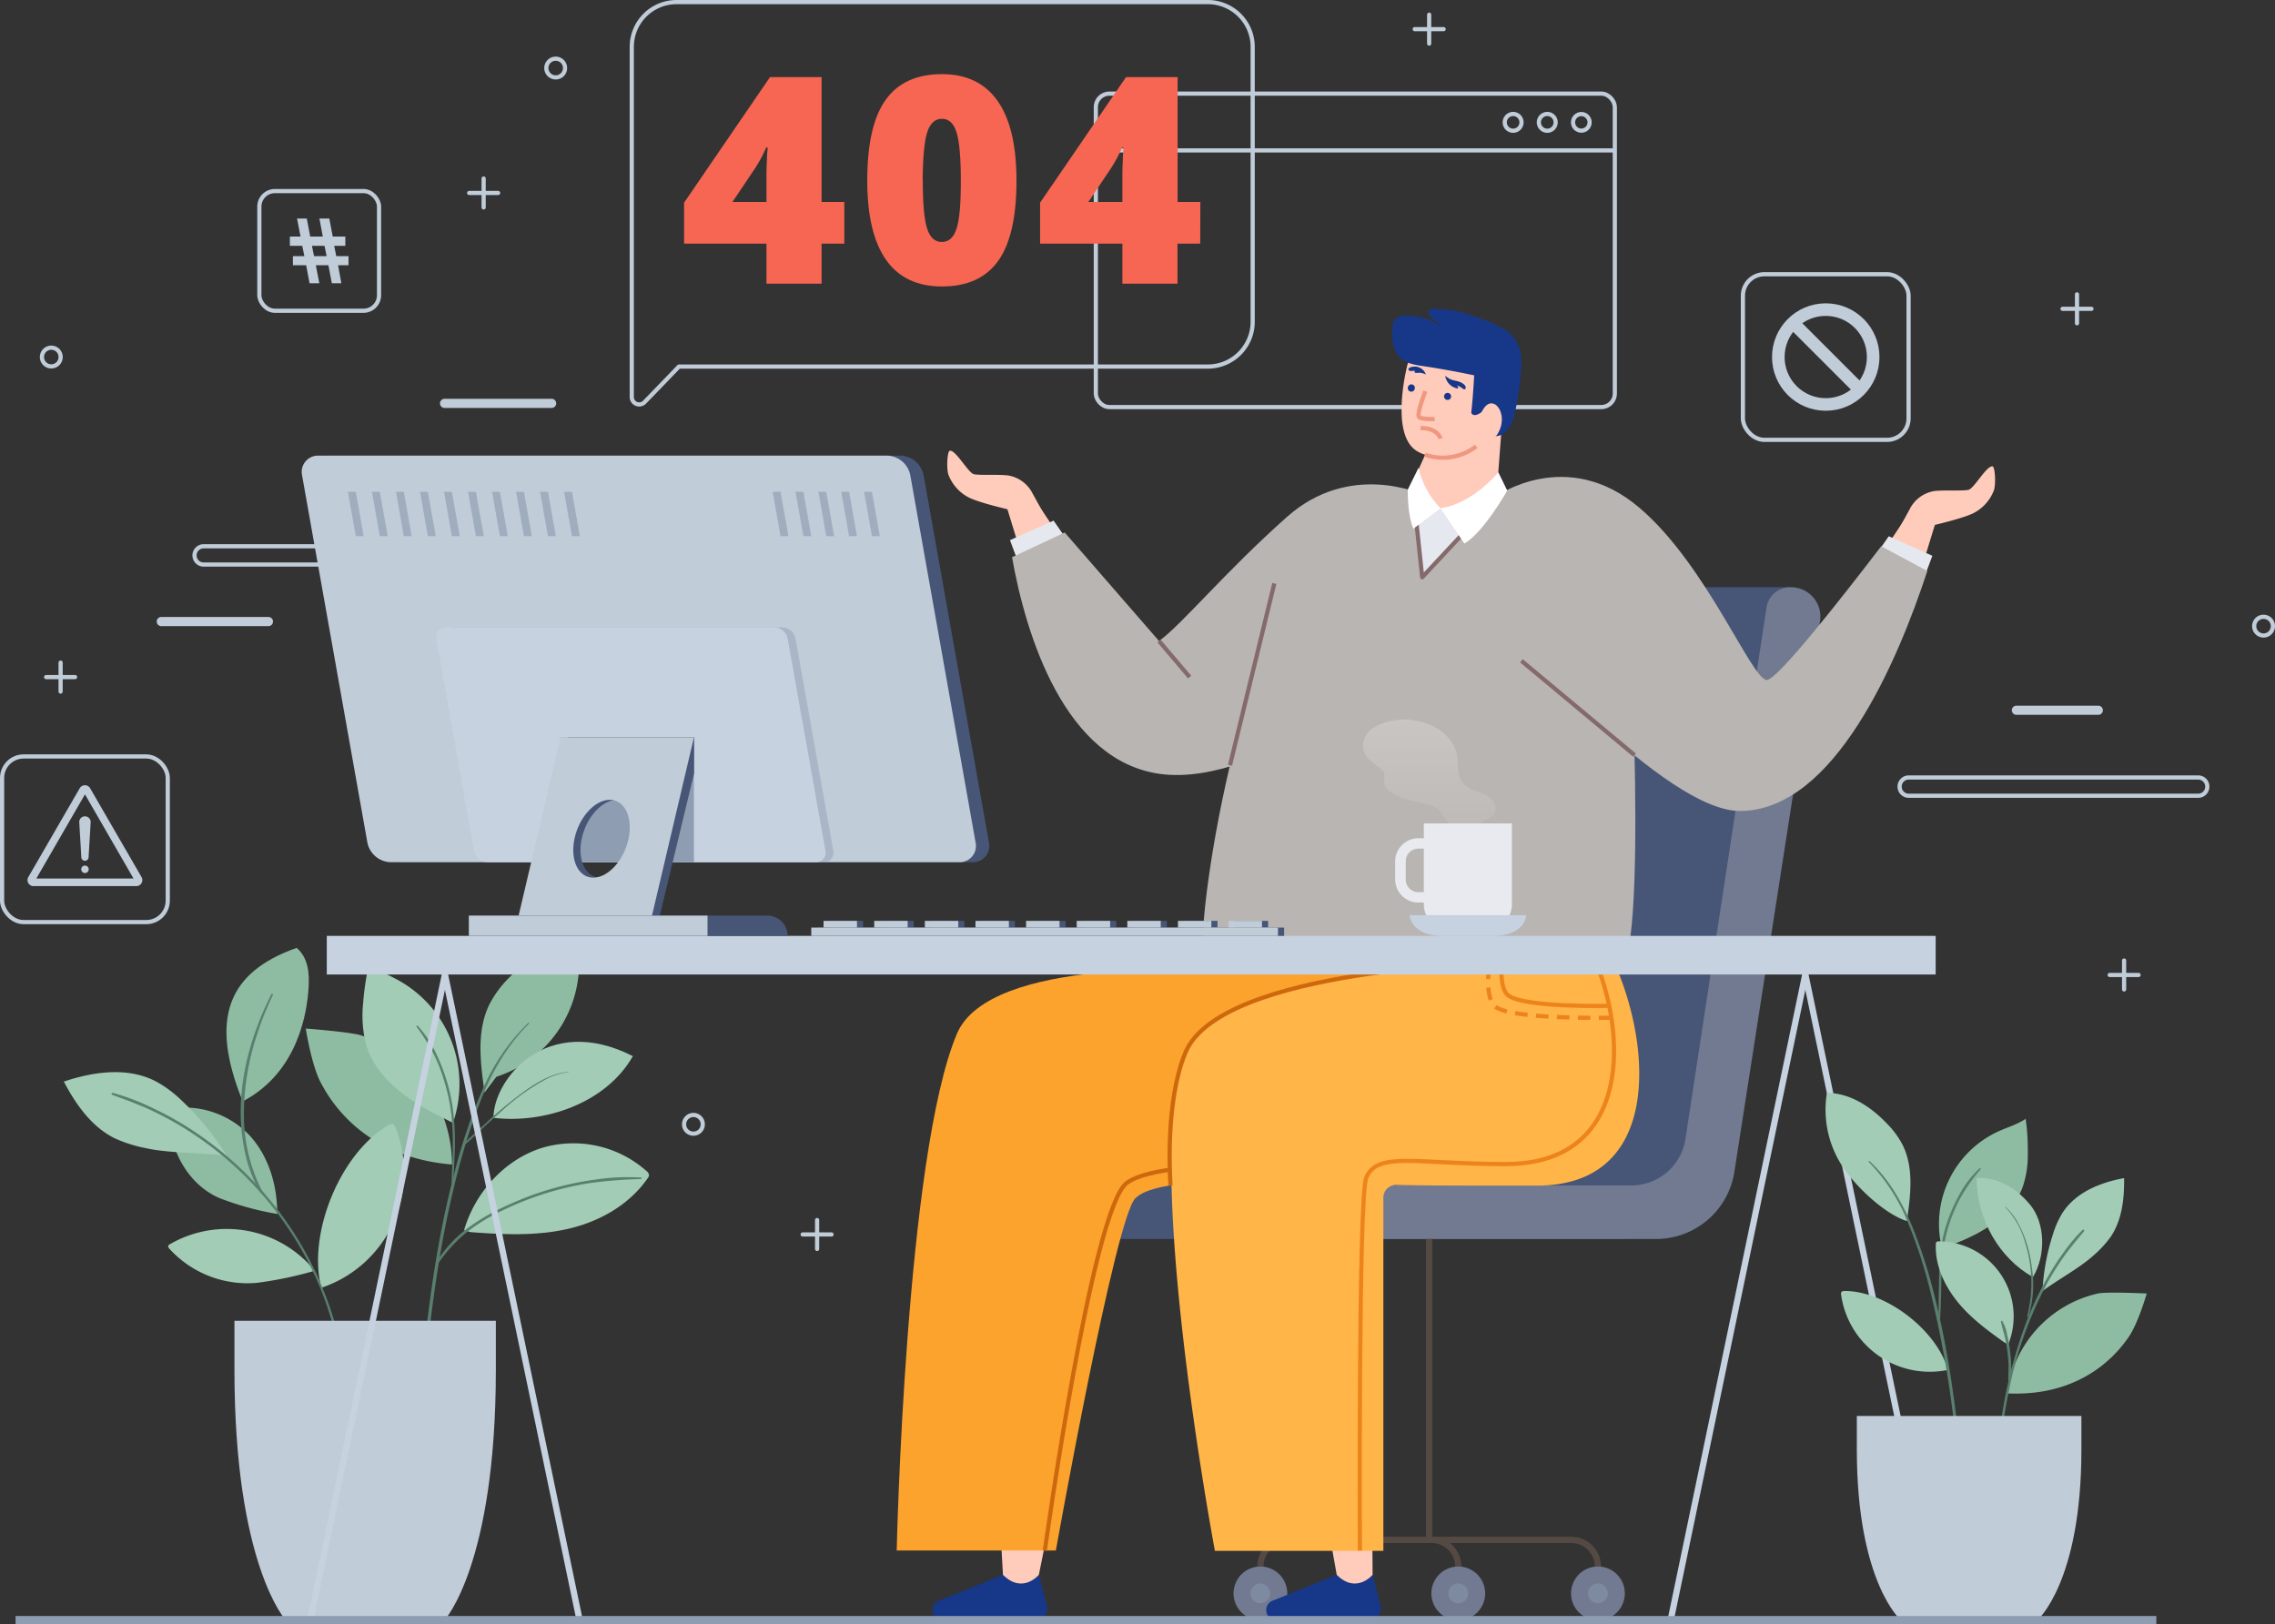 <svg id="OBJECTS" xmlns="http://www.w3.org/2000/svg" xmlns:xlink="http://www.w3.org/1999/xlink" viewBox="0 0 542.45 387.4"><rect x="0" y="0" width="542.45" height="387.4" fill="#333333" stroke="none"/><defs><style>.cls-1,.cls-15,.cls-18,.cls-2,.cls-20,.cls-21,.cls-24,.cls-28,.cls-3,.cls-35,.cls-6,.cls-9{fill:none;}.cls-1,.cls-2,.cls-3,.cls-6{stroke:#c0ccd8;}.cls-1,.cls-15,.cls-18,.cls-20,.cls-21,.cls-24,.cls-28,.cls-3,.cls-35,.cls-9{stroke-miterlimit:10;}.cls-2,.cls-22,.cls-6{stroke-linejoin:round;}.cls-3{stroke-width:3px;}.cls-4{fill:#f76652;}.cls-5{fill:#c0ccd8;}.cls-6{stroke-linecap:round;}.cls-7{fill:#475577;}.cls-8{fill:#717a91;}.cls-9{stroke:#544943;}.cls-28,.cls-9{stroke-width:1.5px;}.cls-10,.cls-30{opacity:0.45;}.cls-11,.cls-30{fill:#8e9db2;}.cls-12{fill:#ffcbbb;}.cls-13,.cls-22{fill:#e6e8ef;}.cls-14{fill:#b9b5b2;}.cls-15,.cls-22{stroke:#846a6a;}.cls-16{fill:#173789;}.cls-17{fill:#fca32d;}.cls-18{stroke:#ce680d;}.cls-19{fill:#ffb548;}.cls-20,.cls-21{stroke:#ed841b;}.cls-21{stroke-dasharray:3 2;}.cls-23{fill:#fff;}.cls-24{stroke:#ef977f;}.cls-25{fill:#8ebca2;}.cls-26{fill:#a2ccb6;}.cls-27{fill:#597f6e;}.cls-28{stroke:#c6d2e0;}.cls-29{fill:#c6d2e0;}.cls-31{opacity:0.65;}.cls-32{opacity:0.55;}.cls-33{fill:url(#linear-gradient);}.cls-34{fill:#e8eaef;}.cls-35{stroke:#8e9db2;stroke-width:2px;}</style><linearGradient id="linear-gradient" x1="201.64" y1="199.19" x2="201.64" y2="171.58" gradientTransform="matrix(-1, 0, 0, 1, 542.45, 0)" gradientUnits="userSpaceOnUse"><stop offset="0" stop-color="#fff" stop-opacity="0.1"/><stop offset="1" stop-color="#fff" stop-opacity="0.4"/></linearGradient></defs><rect class="cls-1" x="261.29" y="22.33" width="123.75" height="74.75" rx="3.21" transform="translate(646.33 119.41) rotate(180)"/><line class="cls-1" x1="385.04" y1="35.87" x2="261.29" y2="35.87"/><circle class="cls-1" cx="377.05" cy="29.18" r="1.98"/><path class="cls-1" d="M366.93,29.18a2,2,0,1,0,2-2A2,2,0,0,0,366.93,29.18Z"/><path class="cls-1" d="M358.79,29.18a2,2,0,1,0,2-2A2,2,0,0,0,358.79,29.18Z"/><rect class="cls-2" x="415.58" y="65.4" width="39.5" height="39.5" rx="5.12"/><circle class="cls-3" cx="435.33" cy="85.15" r="11.31"/><line class="cls-3" x1="427.69" y1="77.16" x2="443.66" y2="93.13"/><path class="cls-2" d="M153.69,95.91l8.2-8.49H288a10.69,10.69,0,0,0,10.69-10.68V11.18A10.69,10.69,0,0,0,288,.5H161.32a10.68,10.68,0,0,0-10.68,10.68v83.5A1.77,1.77,0,0,0,153.69,95.91Z"/><path class="cls-4" d="M201.32,58.11H195.9v9.54H182.76V58.11H163.11V48.34L183.6,18.39h12.3V48.17h5.42Zm-18.56-9.94V42.45c0-1.08,0-2.53.11-4.37a26.15,26.15,0,0,1,.19-2.88h-.37a35.09,35.09,0,0,1-2.6,4.86l-5.45,8.11Z"/><path class="cls-4" d="M242.37,43.09q0,13.06-4.38,19.15t-13.41,6.08q-8.84,0-13.31-6.35t-4.48-18.88q0-13.14,4.38-19.27t13.41-6.14q8.79,0,13.29,6.39T242.37,43.09Zm-22.34,0q0,8.35,1.05,11.49t3.5,3.13q2.49,0,3.52-3.23t1-11.39q0-8.19-1-11.47t-3.5-3.29q-2.46,0-3.5,3.17T220,43.09Z"/><path class="cls-4" d="M286.18,58.11h-5.42v9.54H267.62V58.11H248V48.34l20.49-29.95h12.3V48.17h5.42Zm-18.56-9.94V42.45c0-1.08,0-2.53.11-4.37a26.15,26.15,0,0,1,.19-2.88h-.37a36.2,36.2,0,0,1-2.6,4.86l-5.45,8.11Z"/><rect class="cls-2" x="0.5" y="180.41" width="39.5" height="39.5" rx="5.12"/><path class="cls-5" d="M7.52,211.25a1.26,1.26,0,0,0,.47.08H32.51a1.42,1.42,0,0,0,1.24-.72,1.43,1.43,0,0,0,0-1.43L21.5,188A1.44,1.44,0,0,0,19,188L6.75,209.18a1.43,1.43,0,0,0,0,1.44A1.41,1.41,0,0,0,7.52,211.25Zm24.31-1.74H8.67l11.59-20.06Z"/><path class="cls-5" d="M20.25,205.29h0a.86.86,0,0,0,.87-.82l.5-8.36a1.36,1.36,0,0,0-1.36-1.42h0a1.35,1.35,0,0,0-1.36,1.42l.49,8.35A.86.86,0,0,0,20.25,205.29Z"/><path class="cls-5" d="M19.37,207.31a.89.89,0,1,0,.88-.88A.87.87,0,0,0,19.37,207.31Z"/><path class="cls-6" d="M537.49,149.33a2.23,2.23,0,1,0,2.23-2.23A2.22,2.22,0,0,0,537.49,149.33Z"/><path class="cls-6" d="M163.11,268.14a2.23,2.23,0,1,0,2.23-2.23A2.23,2.23,0,0,0,163.11,268.14Z"/><path class="cls-6" d="M10,85.15a2.23,2.23,0,1,0,2.23-2.23A2.23,2.23,0,0,0,10,85.15Z"/><path class="cls-6" d="M130.27,16.23A2.23,2.23,0,1,0,132.5,14,2.23,2.23,0,0,0,130.27,16.23Z"/><line class="cls-6" x1="14.45" y1="158.03" x2="14.45" y2="164.93"/><line class="cls-6" x1="11" y1="161.48" x2="17.9" y2="161.48"/><line class="cls-6" x1="194.83" y1="290.96" x2="194.83" y2="297.86"/><line class="cls-6" x1="191.38" y1="294.41" x2="198.28" y2="294.41"/><line class="cls-6" x1="340.77" y1="3.5" x2="340.77" y2="10.4"/><line class="cls-6" x1="337.32" y1="6.95" x2="344.22" y2="6.95"/><line class="cls-6" x1="495.24" y1="70.2" x2="495.24" y2="77.1"/><line class="cls-6" x1="491.79" y1="73.65" x2="498.69" y2="73.65"/><line class="cls-6" x1="506.47" y1="229.07" x2="506.47" y2="235.97"/><line class="cls-6" x1="503.02" y1="232.52" x2="509.92" y2="232.52"/><line class="cls-6" x1="115.32" y1="42.57" x2="115.32" y2="49.47"/><line class="cls-6" x1="111.87" y1="46.02" x2="118.77" y2="46.02"/><path class="cls-1" d="M455.13,189.78h69a2.17,2.17,0,0,0,2.18-2.18h0a2.17,2.17,0,0,0-2.18-2.18h-69a2.18,2.18,0,0,0-2.19,2.18h0A2.18,2.18,0,0,0,455.13,189.78Z"/><path class="cls-1" d="M48.57,134.64h69.05a2.18,2.18,0,0,0,2.18-2.18h0a2.18,2.18,0,0,0-2.18-2.18H48.57a2.18,2.18,0,0,0-2.19,2.18h0A2.18,2.18,0,0,0,48.57,134.64Z"/><path class="cls-5" d="M38.46,149.33H64a1.09,1.09,0,0,0,1.09-1.1h0A1.09,1.09,0,0,0,64,147.14H38.46a1.09,1.09,0,0,0-1.09,1.09h0A1.09,1.09,0,0,0,38.46,149.33Z"/><path class="cls-5" d="M106,97.29h25.53a1.09,1.09,0,0,0,1.09-1.09h0a1.09,1.09,0,0,0-1.09-1.09H106a1.09,1.09,0,0,0-1.09,1.09h0A1.09,1.09,0,0,0,106,97.29Z"/><path class="cls-5" d="M480.79,170.48h19.53a1.09,1.09,0,0,0,1.09-1.09h0a1.09,1.09,0,0,0-1.09-1.09H480.79a1.09,1.09,0,0,0-1.09,1.09h0A1.09,1.09,0,0,0,480.79,170.48Z"/><rect class="cls-2" x="61.84" y="45.57" width="28.54" height="28.54" rx="3.7"/><path class="cls-5" d="M72.07,58.63l.5,2.45H69.84v2.18H73l.81,4.29h2.33l-.83-4.29h3l.81,4.29h2.27l-.78-4.29H83.1V61.08H80.18l-.5-2.45h2.66V56.42h-3l-.82-4.3H76.16l.81,4.3h-3l-.82-4.3H70.83l.83,4.3H69.12v2.21Zm5.81,2.45h-3l-.5-2.45h3Z"/><path class="cls-7" d="M316.43,271.54l20.05-131.49h90.3L405.13,279.39a18.88,18.88,0,0,1-19.05,16.09H234.25l-1.12-12.77h70.12A13.07,13.07,0,0,0,316.43,271.54Z"/><path class="cls-8" d="M401.89,271.54,421.2,144.92a5.7,5.7,0,0,1,5.75-4.87h.18A7,7,0,0,1,434,147.9L413.56,279.39a18.89,18.89,0,0,1-19.06,16.09H296.71l-1.12-12.77h93.12A13.05,13.05,0,0,0,401.89,271.54Z"/><line class="cls-9" x1="340.77" y1="295.48" x2="340.77" y2="367.25"/><path class="cls-9" d="M381,373.59h0a6.34,6.34,0,0,0-6.35-6.34H306.87a6.34,6.34,0,0,0-6.34,6.34h0"/><path class="cls-9" d="M347.71,373.59h0a6.34,6.34,0,0,0-6.34-6.34"/><path class="cls-8" d="M374.6,380a6.41,6.41,0,1,0,6.41-6.4A6.41,6.41,0,0,0,374.6,380Z"/><g class="cls-10"><path class="cls-11" d="M378.65,380a2.36,2.36,0,1,0,2.36-2.35A2.36,2.36,0,0,0,378.65,380Z"/></g><path class="cls-8" d="M341.3,380a6.41,6.41,0,1,0,6.41-6.4A6.41,6.41,0,0,0,341.3,380Z"/><g class="cls-10"><path class="cls-11" d="M345.35,380a2.36,2.36,0,1,0,2.36-2.35A2.36,2.36,0,0,0,345.35,380Z"/></g><path class="cls-8" d="M294.13,380a6.4,6.4,0,1,0,6.4-6.4A6.41,6.41,0,0,0,294.13,380Z"/><g class="cls-10"><path class="cls-11" d="M298.18,380a2.35,2.35,0,1,0,2.35-2.35A2.36,2.36,0,0,0,298.18,380Z"/></g><path class="cls-12" d="M270.19,154.16,247.31,120l-7.09,1.48c5.41,18.25,9,25.47,9,25.47"/><path class="cls-12" d="M243.86,127.11l-3.64-5.66s-6.79-1.57-9.26-2.82a10.23,10.23,0,0,1-4.8-5.38c-.53-1.45-.3-5.69.32-5.76,1.46-.16,4.37,5.28,5.73,5.6s5.79,0,8.22.31a8,8,0,0,1,5.82,4.37l3.74,6.78"/><polyline class="cls-13" points="255.24 129.98 251.22 124.16 240.82 128.82 244.12 137.67"/><path class="cls-14" d="M338.74,117.79s-16.95-7.79-31.88,5.49-25,25.61-30.5,29.6L253.87,127l-12.56,5.89c3.31,18.74,12.61,48.61,35.35,51.69,24.61,3.33,60.7-27,60.7-27"/><line class="cls-15" x1="283.66" y1="161.48" x2="276.36" y2="152.88"/><path class="cls-16" d="M247.7,375.58l1.9,7.31a2.8,2.8,0,0,1-2.71,3.51H224.75a2.41,2.41,0,0,1-2.41-2.42h0a2.41,2.41,0,0,1,1.68-2.29l15.13-6.11"/><path class="cls-12" d="M260.47,261.44C264,298.59,247.7,375.58,247.7,375.58s-3.87,4.68-8.55,0c0,0-3.92-73.4-8.06-106.41"/><path class="cls-17" d="M313.28,217.93l-25.41,13.32v.26s-51.85-3.48-59.69,15c-12.28,29-14.37,123.27-14.37,123.27h37.95s14.12-79.19,18.95-84,24.74-4.47,61.36-4.47c41.13,0,21.05-53,5.74-57.58"/><path class="cls-18" d="M249.13,369.81s11.28-81.71,19.57-87.71c10.12-7.31,57.91-2.53,57.91-2.53"/><path class="cls-16" d="M327.28,375.58l1.9,7.31a2.8,2.8,0,0,1-2.71,3.51H304.33a2.41,2.41,0,0,1-2.41-2.42h0a2.41,2.41,0,0,1,1.68-2.29l15.13-6.11"/><path class="cls-12" d="M323.6,261.44c3.53,37.15,3.68,114.14,3.68,114.14s-3.87,4.68-8.55,0c0,0-13.32-73.4-17.46-106.41"/><path class="cls-19" d="M358.1,229.59s-66.65,1.08-75.37,21.27c-10.73,24.84,6.95,119,6.95,119h40.17v-84.2a3,3,0,0,1,2.91-3.05c5.57.15,18,.15,33.74.15,41.13,0,21.05-64,5.74-68.56"/><path class="cls-18" d="M358.1,229.59s-66.65,1.08-75.37,21.27c-2.91,6.73-4.42,18.19-3.64,31.85"/><path class="cls-20" d="M324.25,369.81s-.4-84.52,1.54-89c2.69-6.27,11.9-3.19,33.27-3.19,41.13,0,24.37-58.88,9.06-63.43"/><path class="cls-20" d="M383.7,239.88s-21.11.51-24.31-2.68,0-17.71,0-17.71"/><path class="cls-21" d="M384.22,242.72s-24.11.51-27.76-2.7,0-17.72,0-17.72"/><path class="cls-14" d="M388.29,141.61s5.06,89.9-2.6,89.9-92.82-.26-97.82-.26,6.69-76.88,23.51-93.12c0,0,24.95-27.07,35.95-24.48S388.29,141.61,388.29,141.61Z"/><line class="cls-15" x1="293.28" y1="182.5" x2="303.85" y2="139.15"/><path class="cls-12" d="M431.38,157.89l22.88-34.19,7.09,1.48c-5.41,18.25-9,25.47-9,25.47"/><path class="cls-12" d="M457.71,130.84l3.64-5.66s6.8-1.57,9.26-2.83a10.21,10.21,0,0,0,4.8-5.37c.53-1.45.3-5.7-.32-5.76-1.46-.16-4.37,5.28-5.73,5.6s-5.79,0-8.22.3a8,8,0,0,0-5.82,4.38l-3.74,6.78"/><polyline class="cls-13" points="446.33 133.71 450.35 127.89 460.75 132.55 457.45 141.4"/><path class="cls-14" d="M356.82,118.31s16.75-11.91,34,2.72c16.12,13.63,26.86,41.14,30.47,41.14,2.5,0,18-19.78,27.26-31.89l11,5.89c-6.94,21.19-22.07,57.24-44.72,57.24-17.76,0-54.24-41.61-54.24-41.61"/><line class="cls-15" x1="389.75" y1="180.1" x2="362.76" y2="157.59"/><polyline class="cls-22" points="355.21 120.43 339.11 137.67 337.01 117.74"/><path class="cls-12" d="M342.28,103,337.76,113s-1.83,5.68,5.72,8.26a12.6,12.6,0,0,0,13.34-2.9L358,102.74"/><path class="cls-23" d="M357.26,112.64s-6,7.46-13.78,8.57l5.68,8.42C353.76,127,359.39,117,359.39,117Z"/><path class="cls-23" d="M338.23,111.58a20.18,20.18,0,0,0,5.25,9.63L337,126.1c-1.49-3.66-1.32-9.36-1.32-9.36Z"/><path class="cls-12" d="M335.58,87s-4.28,16.37,2.14,20.5,17.57-2.15,18.22-4.21,3.56-19.52-.63-20.83C347.87,80.13,337.76,80,335.58,87Z"/><path class="cls-16" d="M335.71,92.31a.84.84,0,1,0,1.63.38.83.83,0,0,0-.62-1A.85.85,0,0,0,335.71,92.31Z"/><path class="cls-16" d="M337.14,87.44c-.28,0-1.54.17-1.27.79.12.27.56.27.8.25a2.14,2.14,0,0,1,.76,0,.87.87,0,0,0-.16.26c-.08.18.54.2.61.2a3.42,3.42,0,0,1,2.11.39A2.78,2.78,0,0,0,337.14,87.44Z"/><path class="cls-16" d="M346,94.58a.84.84,0,1,1-.79-.88A.84.84,0,0,1,346,94.58Z"/><path class="cls-16" d="M348.47,91.27c.6.33,1.1.77,1,1.27s-.5.29-.75.1a4.36,4.36,0,0,0-1.36-.73.94.94,0,0,1,.33.75,3.56,3.56,0,0,1-3.09-3.06,5.6,5.6,0,0,0,1.17.81C346.62,90.81,347.59,90.8,348.47,91.27Z"/><path class="cls-24" d="M339.87,93.29s-2.28,5.74-1.46,6.24,3.67.43,3.67.43"/><path class="cls-24" d="M339.78,108.45a13.09,13.09,0,0,0,12.21-2"/><path class="cls-24" d="M343.48,104.61s-.58-2.53-4.74-2.53"/><path class="cls-16" d="M332,78.22a3.48,3.48,0,0,1,.72-2.17,3.37,3.37,0,0,1,2.49-.79A15.05,15.05,0,0,1,344,78.07l-2.09-1.82c-.55-.48-1.79-1.24-1.19-2.13s2-.34,2.77-.35c3.58,0,7,1.23,10.33,2.49a27.08,27.08,0,0,1,4.73,2.19A9,9,0,0,1,362,82.24a10.81,10.81,0,0,1,.74,4.48,54.86,54.86,0,0,1-.88,8.17c-.47,3-1.18,8.78-5.15,9.13a3.21,3.21,0,0,1-2.23-.34,2.79,2.79,0,0,1-.93-2,10.26,10.26,0,0,1,.24-3.7c-.75.41-1.45,1.08-2.28,1a.8.8,0,0,1-.66-.45,1.18,1.18,0,0,1,0-.53c.31-2.83.48-5.64.66-8.48q-6.09-1.29-12.25-2.22c-1.82-.27-3.75-.57-5.16-1.75C332.08,83.81,331.74,80.84,332,78.22Z"/><path class="cls-12" d="M352.93,99.07c.68-1.67,1.86-3.67,3.7-2.54a3.65,3.65,0,0,1,1.27,2.08c.84,2.74-1.13,7-3.82,6.59-1.32-.19-2.05-1.75-2.58-3"/><path class="cls-25" d="M107.78,277.72a33.15,33.15,0,0,0-10.29-23.87A32.74,32.74,0,0,0,86.36,247c-2.32-.86-13.45-1.7-13.45-1.7s1.3,8.49,3.51,12.77c5.17,10,15.39,18.37,31.36,19.65"/><path class="cls-26" d="M75.05,303.06a27.08,27.08,0,0,0-34.52-6.34c-.18.1-.38.23-.43.43a.81.81,0,0,0,.28.65,25.17,25.17,0,0,0,20.92,8.14,90.79,90.79,0,0,0,13.75-2.88"/><path class="cls-25" d="M66.11,289.52c0-7.77-2.59-14.74-7.15-19.3a21.44,21.44,0,0,0-18-5.86.93.93,0,0,0-.66.28,1.22,1.22,0,0,0-.21.89c.39,9.35,5.08,17.09,12.23,20.2a71.38,71.38,0,0,0,13.78,3.79"/><path class="cls-26" d="M54.05,275.62A65.73,65.73,0,0,0,43,262.16,27.72,27.72,0,0,0,37.35,258c-6.69-3.6-14.94-2.48-22.13-.05,2.86,5.43,6.59,10.75,12.08,13.5A33,33,0,0,0,35,273.87c5.26,1.17,13.67,1.06,19,1.75"/><path class="cls-25" d="M57.88,262.66c13.38-7,15.36-21.63,15.69-27,.22-3.39,0-7.16-2.83-9.6-16.58,5.84-20.81,17.06-12.86,36.64"/><path class="cls-25" d="M115.54,260.55c-1-7.12-2-14.77,1.25-21.2a25.48,25.48,0,0,1,4.61-6.18c4.35-4.48,10-8.18,16.29-8.19a28.48,28.48,0,0,1-19.34,31.82"/><path class="cls-26" d="M76.62,307.12a28.91,28.91,0,0,0,17.65-38.26c-.14-.32-.31-.68-.64-.79a1.25,1.25,0,0,0-.94.23c-11.54,6.64-19.44,25.94-16.07,38.82"/><path class="cls-26" d="M108,267.79a28.29,28.29,0,0,0-13-34c-2.35-1.3-4.9-2.28-7-4a66.32,66.32,0,0,0-1.42,9.51,28,28,0,0,0,.61,9.45c2.17,7.91,9.46,13.28,16.78,17"/><path class="cls-26" d="M117.66,266.59c12,1.46,26.82-3.39,33.24-14.71-20.55-10.45-33.24,5.53-33.24,14.71"/><path class="cls-26" d="M110.65,293.41c2.69-9.23,9.79-16.8,18.33-19.57a26.23,26.23,0,0,1,25.2,5.47,1.3,1.3,0,0,1,.57,1,1.37,1.37,0,0,1-.28.64c-4.6,6.64-11.92,10.56-19.42,12.21s-15.23,1.26-22.86.69"/><path class="cls-27" d="M125.9,244A49,49,0,0,0,115,260a129.92,129.92,0,0,0-6.66,19.78c-3.8,14.4-5.91,29.21-7.43,44-.87,8.42-1.65,16.88-2,25.34,0,.28.39.27.42,0,.85-7.4,1.35-14.85,2.07-22.26s1.56-14.89,2.69-22.3c1.1-7.25,2.46-14.47,4.2-21.6a155,155,0,0,1,6.22-20.23c2.7-6.82,6.34-13.39,11.61-18.57.13-.13-.07-.33-.2-.21Z"/><path class="cls-27" d="M104.43,301.4a35,35,0,0,1,6.69-7.38,43.4,43.4,0,0,1,8.58-5.28,73.73,73.73,0,0,1,20.69-6.55,111.84,111.84,0,0,1,12.4-1,.18.18,0,0,0,0-.36,51.47,51.47,0,0,0-11,.52,72.22,72.22,0,0,0-11,2.38,73.12,73.12,0,0,0-10.4,4,48.08,48.08,0,0,0-9,5.26,30.16,30.16,0,0,0-7.45,8.19c-.17.27.25.5.43.25Z"/><path class="cls-27" d="M107.86,283.6c.32-2.89.46-5.81.56-8.72a65.17,65.17,0,0,0-.19-8.27,44.23,44.23,0,0,0-4-14.83,26.5,26.5,0,0,0-4.63-7.13c-.13-.14-.38,0-.27.2a51.05,51.05,0,0,1,4,6.37,40.69,40.69,0,0,1,2.76,7.17,45.44,45.44,0,0,1,1.56,7.66,63.12,63.12,0,0,1,.3,8c0,3.18-.29,6.36-.27,9.53a.11.11,0,1,0,.22,0Z"/><path class="cls-27" d="M135.53,255.64c-3.59.26-6.92,2.16-9.82,4.14a91.58,91.58,0,0,0-10.11,8.32c-1.7,1.55-3.44,3.09-5.06,4.72-.15.15.07.36.22.23,1.52-1.24,2.92-2.63,4.36-4s3.13-2.89,4.74-4.29a51.31,51.31,0,0,1,10.08-7.24,16,16,0,0,1,5.59-1.82.05.05,0,0,0,0-.1Z"/><path class="cls-27" d="M81.68,324.68A66.59,66.59,0,0,0,77.23,308a80.49,80.49,0,0,0-8-15.28,82.68,82.68,0,0,0-24.66-24,77.38,77.38,0,0,0-8.59-4.66,54.83,54.83,0,0,0-9.07-3.42.24.24,0,0,0-.13.47c2.73,1,5.47,2,8.13,3.17a75.58,75.58,0,0,1,7.64,3.95,80.72,80.72,0,0,1,13.73,10.23,82.37,82.37,0,0,1,19.68,27.72,87,87,0,0,1,5.4,18.52c0,.2.39.16.37-.05Z"/><path class="cls-27" d="M64.7,237.14c-5.7,11.19-9,24.52-6.43,37a31.7,31.7,0,0,0,3.82,10.27c.17.29.59,0,.45-.27a40.27,40.27,0,0,1-4.38-18.66,60.51,60.51,0,0,1,3.14-18.76,73.79,73.79,0,0,1,3.75-9.39c.12-.24-.23-.45-.35-.21Z"/><path class="cls-5" d="M55.9,315v11.72c0,46.45,12.23,59.67,12.23,59.67H106s12.23-13.22,12.23-59.67V315Z"/><line class="cls-28" x1="462.58" y1="386.4" x2="430.46" y2="232.41"/><line class="cls-28" x1="398.35" y1="386.4" x2="430.46" y2="232.41"/><line class="cls-28" x1="138.21" y1="386.4" x2="106.09" y2="232.41"/><line class="cls-28" x1="73.97" y1="386.4" x2="106.09" y2="232.41"/><rect class="cls-29" x="77.92" y="223.19" width="383.62" height="9.21" transform="translate(539.46 455.6) rotate(180)"/><path class="cls-7" d="M96.41,205.63H232a3.88,3.88,0,0,0,3.83-4.56l-15.58-87.62a5.8,5.8,0,0,0-5.72-4.79H78.93a3.88,3.88,0,0,0-3.83,4.56l15.58,87.62A5.82,5.82,0,0,0,96.41,205.63Z"/><path class="cls-5" d="M93.26,205.63H228.82a3.88,3.88,0,0,0,3.83-4.56l-15.58-87.62a5.8,5.8,0,0,0-5.72-4.79H75.78A3.88,3.88,0,0,0,72,113.22l15.58,87.62A5.82,5.82,0,0,0,93.26,205.63Z"/><path class="cls-30" d="M118.2,205.63h78.3a2.25,2.25,0,0,0,2.21-2.63l-9-50.61a3.36,3.36,0,0,0-3.31-2.77H108.11a2.24,2.24,0,0,0-2.21,2.64l9,50.6A3.36,3.36,0,0,0,118.2,205.63Z"/><path class="cls-29" d="M116.32,205.63h78.3a2.24,2.24,0,0,0,2.21-2.63l-9-50.61a3.37,3.37,0,0,0-3.31-2.77h-78.3a2.25,2.25,0,0,0-2.21,2.64l9,50.6A3.35,3.35,0,0,0,116.32,205.63Z"/><rect class="cls-11" x="133.68" y="175.87" width="31.78" height="29.76" transform="translate(299.14 381.51) rotate(180)"/><path class="cls-7" d="M135.5,175.87h30v8.55l-8.18,33.94h-31.8Zm7.69,33.44c3.56,0,7.33-4.16,8.41-9.28s-.93-9.28-4.49-9.28-7.32,4.16-8.41,9.28S139.63,209.31,143.19,209.31Z"/><path class="cls-7" d="M183,218.36H111.8v4.83h76A4.84,4.84,0,0,0,183,218.36Z"/><rect class="cls-5" x="111.8" y="218.36" width="56.91" height="4.83" transform="translate(280.5 441.56) rotate(180)"/><path class="cls-5" d="M133.66,175.87h31.8l-10,42.49h-31.8Zm7.8,33.44c3.57,0,7.33-4.16,8.41-9.28s-.92-9.28-4.48-9.28-7.33,4.16-8.41,9.28S137.9,209.31,141.46,209.31Z"/><g class="cls-31"><polygon class="cls-11" points="207.91 117.28 209.79 127.88 207.91 127.88 206.03 117.28 207.91 117.28"/><polygon class="cls-11" points="202.46 117.28 204.34 127.88 202.46 127.88 200.58 117.28 202.46 117.28"/><polygon class="cls-11" points="197.01 117.28 198.89 127.88 197.01 127.88 195.13 117.28 197.01 117.28"/><polygon class="cls-11" points="191.56 117.28 193.44 127.88 191.56 127.88 189.68 117.28 191.56 117.28"/><polygon class="cls-11" points="186.11 117.28 187.99 127.88 186.11 127.88 184.23 117.28 186.11 117.28"/></g><g class="cls-31"><polygon class="cls-11" points="136.38 117.28 138.26 127.88 136.38 127.88 134.5 117.28 136.38 117.28"/><polygon class="cls-11" points="130.65 117.28 132.54 127.88 130.65 127.88 128.77 117.28 130.65 117.28"/><polygon class="cls-11" points="124.93 117.28 126.81 127.88 124.93 127.88 123.04 117.28 124.93 117.28"/><polygon class="cls-11" points="119.2 117.28 121.08 127.88 119.2 127.88 117.32 117.28 119.2 117.28"/><polygon class="cls-11" points="113.47 117.28 115.36 127.88 113.47 127.88 111.59 117.28 113.47 117.28"/><polygon class="cls-11" points="107.75 117.28 109.63 127.88 107.75 127.88 105.86 117.28 107.75 117.28"/><polygon class="cls-11" points="102.02 117.28 103.9 127.88 102.02 127.88 100.14 117.28 102.02 117.28"/><polygon class="cls-11" points="96.29 117.28 98.17 127.88 96.29 127.88 94.41 117.28 96.29 117.28"/><polygon class="cls-11" points="90.56 117.28 92.45 127.88 90.56 127.88 88.68 117.28 90.56 117.28"/><polygon class="cls-11" points="84.84 117.28 86.72 127.88 84.84 127.88 82.95 117.28 84.84 117.28"/></g><g class="cls-32"><path class="cls-33" d="M353.48,199.19a2.31,2.31,0,0,1-1.24-.67c-.75-1,.48-2.12,1.28-2.63,1-.66,2.44-.88,2.94-2.14.56-1.43-.41-3-1.58-3.78a16.27,16.27,0,0,0-3.26-1.4,6.25,6.25,0,0,1-3.21-2.37c-.91-1.44-.72-3.31-.84-4.94-.47-6.38-7-9.54-12.49-9.67-2.75-.07-6.94.92-8.77,3a5.43,5.43,0,0,0-1.25,2.5,4.48,4.48,0,0,0,1.22,3.84,42,42,0,0,0,3.27,2.68c1.06,1,.3,2.06.55,3.26s1.16,1.9,2.32,2.54c2.43,1.36,5.3,1.7,8,2.44a6.39,6.39,0,0,1,2.33,1,12.79,12.79,0,0,1,2,2.64,8.31,8.31,0,0,0,5,3.2"/></g><path class="cls-34" d="M338.19,215.25h5.21v-2.48h-5.21a3,3,0,0,1-3-3.05v-4.28a3,3,0,0,1,3-3.05h5.21v-2.48h-5.21a5.54,5.54,0,0,0-5.53,5.53v4.28A5.54,5.54,0,0,0,338.19,215.25Z"/><path class="cls-34" d="M345.62,196.38h8.79a6.12,6.12,0,0,1,6.12,6.12V221.8a0,0,0,0,1,0,0h-21a0,0,0,0,1,0,0V202.51A6.12,6.12,0,0,1,345.62,196.38Z" transform="translate(700.03 418.18) rotate(180)"/><path class="cls-29" d="M363.94,218.25s-.21,4.94-7.9,4.94H344c-7.69,0-7.9-4.94-7.9-4.94Z"/><rect class="cls-7" x="194.9" y="221.22" width="111.28" height="1.98"/><rect class="cls-7" x="294.4" y="219.62" width="7.97" height="1.59"/><rect class="cls-7" x="282.33" y="219.62" width="7.97" height="1.59"/><rect class="cls-7" x="270.26" y="219.62" width="7.97" height="1.59"/><rect class="cls-7" x="258.19" y="219.62" width="7.97" height="1.59"/><rect class="cls-7" x="246.12" y="219.62" width="7.97" height="1.59"/><rect class="cls-7" x="234.04" y="219.62" width="7.97" height="1.59"/><rect class="cls-7" x="221.97" y="219.62" width="7.97" height="1.59"/><rect class="cls-7" x="209.9" y="219.62" width="7.97" height="1.59"/><rect class="cls-7" x="197.83" y="219.62" width="7.97" height="1.59"/><rect class="cls-5" x="193.44" y="221.22" width="111.28" height="1.98"/><rect class="cls-5" x="292.94" y="219.62" width="7.97" height="1.59"/><rect class="cls-5" x="280.87" y="219.62" width="7.97" height="1.59"/><rect class="cls-5" x="268.8" y="219.62" width="7.97" height="1.59"/><rect class="cls-5" x="256.73" y="219.62" width="7.97" height="1.59"/><rect class="cls-5" x="244.66" y="219.62" width="7.97" height="1.59"/><rect class="cls-5" x="232.59" y="219.62" width="7.97" height="1.59"/><rect class="cls-5" x="220.52" y="219.62" width="7.97" height="1.59"/><rect class="cls-5" x="208.45" y="219.62" width="7.97" height="1.59"/><rect class="cls-5" x="196.37" y="219.62" width="7.97" height="1.59"/><path class="cls-25" d="M463.07,297.84a24.27,24.27,0,0,1,13.66-28.12c2.1-.94,4.36-1.59,6.27-2.89a54.17,54.17,0,0,1,.51,8.25,23.75,23.75,0,0,1-1.22,8c-2.44,6.61-9.07,10.67-15.61,13.29"/><path class="cls-27" d="M462.5,315.56c.46-4.86.25-9.77.62-14.64a38.8,38.8,0,0,1,1-6.69,38.1,38.1,0,0,1,2.86-7.65,40.41,40.41,0,0,1,5.26-7.69.17.17,0,0,0-.24-.24,23.75,23.75,0,0,0-5,6.61A38.9,38.9,0,0,0,463.8,293c-1.34,4.58-1.41,9.52-1.5,14.26-.05,2.76-.1,5.54,0,8.31,0,.15.21.14.23,0Z"/><path class="cls-25" d="M478.62,332.33a28,28,0,0,1,21.59-23.84c2.07-.47,11.65,0,11.65,0s-2,7.1-4.39,10.5c-5.49,7.94-15.11,14-28.85,13.32"/><path class="cls-26" d="M487,307.89a53.07,53.07,0,0,1,2.5-13.52,22,22,0,0,1,2.21-5c3.16-5,9.07-7.37,14.76-8.4.07,4.84-.48,9.94-3.14,13.92a25.75,25.75,0,0,1-4.28,4.63c-3.08,2.8-8.74,5.9-12.05,8.4"/><path class="cls-26" d="M454.68,291.16c.89-6.12,1.72-12.69-1.07-18.21a21.52,21.52,0,0,0-4-5.3c-3.74-3.85-8.63-7-14-7a24.66,24.66,0,0,0,3.22,16.76c3,5,10.27,12,15.8,13.79"/><path class="cls-26" d="M464.51,326.7A21.35,21.35,0,0,1,439,308.83a.86.86,0,0,1,.12-.74.88.88,0,0,1,.68-.2c9.83-.05,22,9.34,24.67,18.81"/><path class="cls-26" d="M484.74,304.58c-8.1-4.56-13.31-13.69-13.46-23.62,5.85-.32,10.25,3.28,12.8,6.38,3.54,4.32,3.84,11.9.66,17.24"/><path class="cls-26" d="M478.85,320.61a17.89,17.89,0,0,0-16.51-24.56.77.77,0,0,0-.66.22.66.66,0,0,0-.1.41c-.23,5,2,9.83,5.1,13.7s7.18,6.89,11.24,9.78"/><path class="cls-27" d="M445.6,277.13a44,44,0,0,1,9.21,14.16,115.51,115.51,0,0,1,5.53,17,252.56,252.56,0,0,1,6.23,37.57c.72,7.12,1.17,14.28,2,21.38,0,.27.44.29.43,0-.24-6.46-.83-12.94-1.46-19.38s-1.36-12.64-2.32-18.92-2.17-12.74-3.74-19A122.63,122.63,0,0,0,456,292.61c-2.41-5.81-5.57-11.36-10.21-15.68a.14.14,0,0,0-.2.2Z"/><path class="cls-27" d="M479.34,329.24a13.12,13.12,0,0,0,.21-3.43,34.9,34.9,0,0,0-.3-3.82,32.44,32.44,0,0,0-.67-3.67,9.64,9.64,0,0,0-1.13-3.23c-.09-.13-.37-.1-.35.09a30.58,30.58,0,0,0,.81,3.13q.43,1.81.69,3.66a36.48,36.48,0,0,1,.32,3.75c0,1.15-.07,2.3-.06,3.46a.24.24,0,0,0,.48.06Z"/><path class="cls-27" d="M478.12,287.9a19.09,19.09,0,0,1,4.69,8.29,31.87,31.87,0,0,1,.55,17.69.16.16,0,0,0,.31.08,25.72,25.72,0,0,0,.8-11.67,29.51,29.51,0,0,0-3.19-10.45,14.59,14.59,0,0,0-3.09-4,.05.05,0,0,0-.07.08Z"/><path class="cls-27" d="M476.21,357.36c.24-4.23.36-8.45.79-12.67a127.56,127.56,0,0,1,2.07-13.32A91.48,91.48,0,0,1,488.16,306a68.9,68.9,0,0,1,4-6.38c1.48-2.07,3.14-4,4.74-5.95.19-.24-.11-.56-.34-.34a36.44,36.44,0,0,0-4.29,5.06,64,64,0,0,0-3.72,5.65,78,78,0,0,0-5.77,12.27,111.67,111.67,0,0,0-6.12,26.52,99.14,99.14,0,0,0-.83,14.51.19.19,0,0,0,.38,0Z"/><path class="cls-5" d="M442.74,337.7v8c0,31.69,10.51,40.71,10.51,40.71h32.53s10.51-9,10.51-40.71v-8Z"/><line class="cls-35" x1="514.15" y1="386.4" x2="3.71" y2="386.4"/></svg>